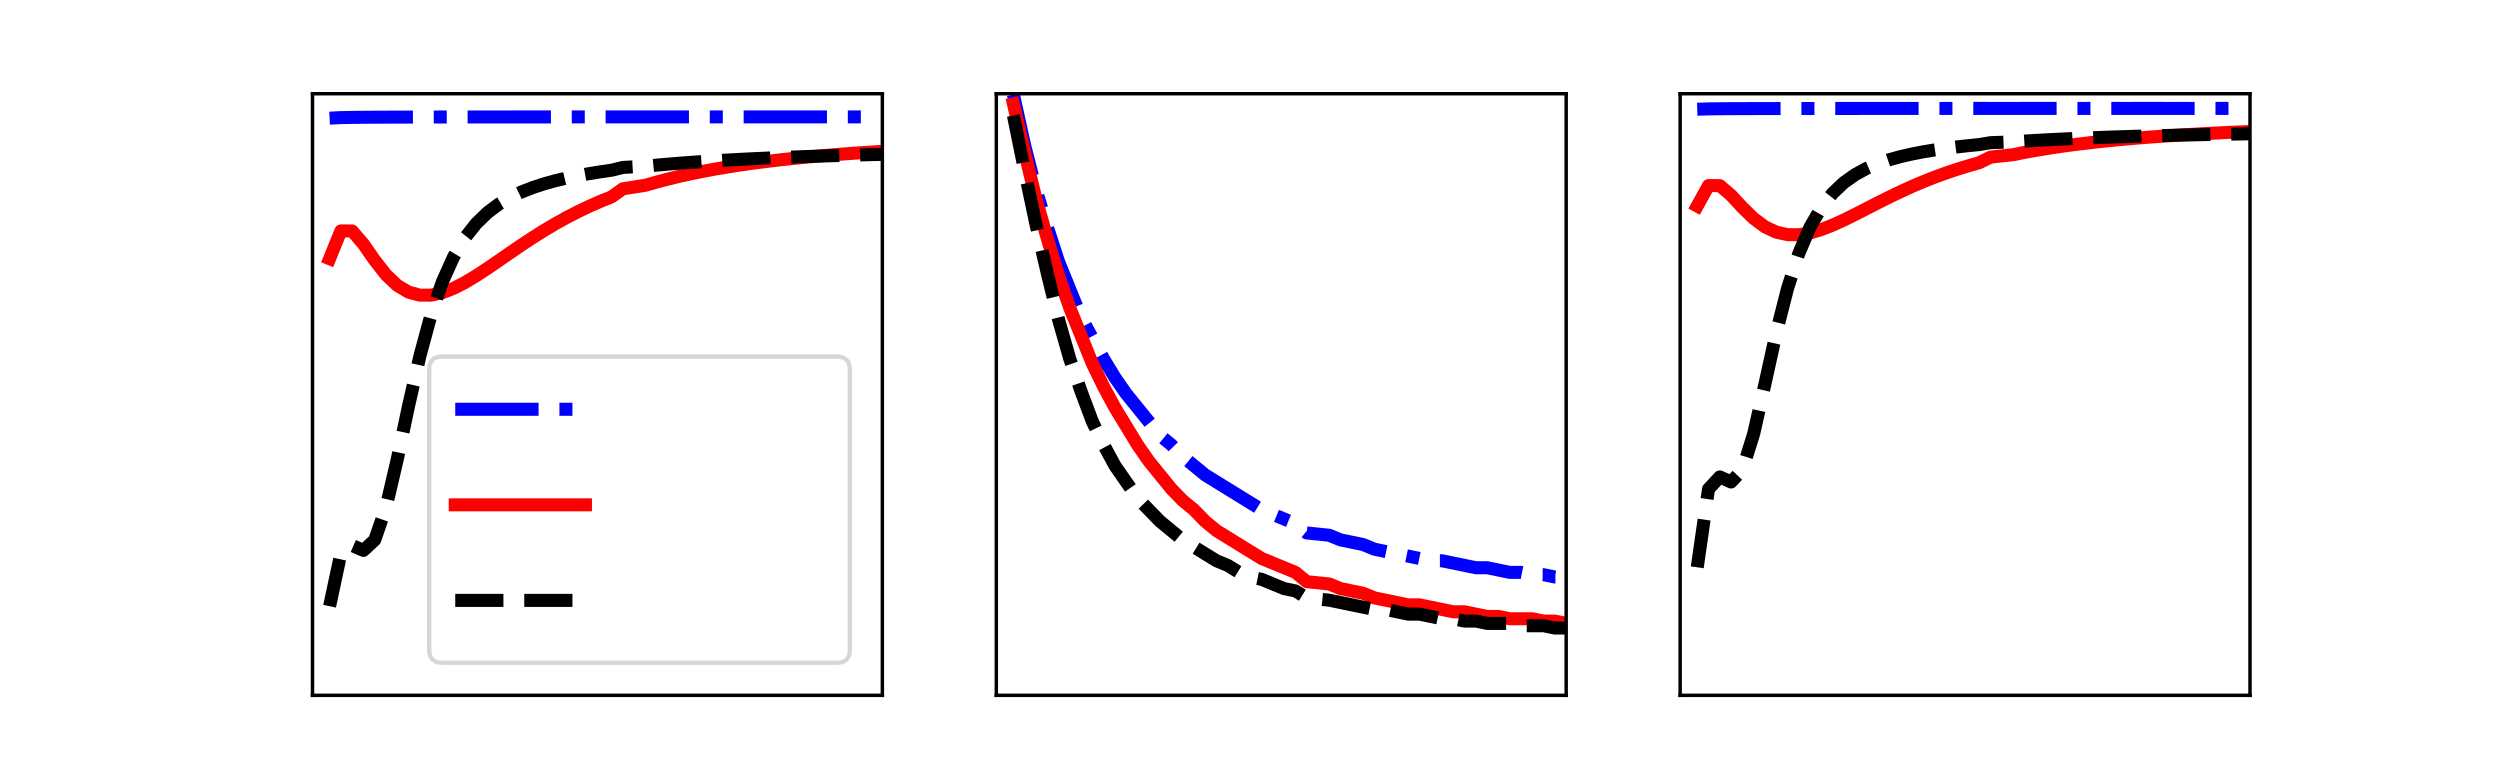<?xml version="1.0" encoding="utf-8" standalone="no"?>
<!DOCTYPE svg PUBLIC "-//W3C//DTD SVG 1.1//EN"
  "http://www.w3.org/Graphics/SVG/1.1/DTD/svg11.dtd">
<svg xmlns:xlink="http://www.w3.org/1999/xlink" width="576pt" height="180pt" viewBox="0 0 576 180" xmlns="http://www.w3.org/2000/svg" version="1.1">
 <defs>
  <style type="text/css">*{stroke-linejoin: round; stroke-linecap: butt}</style>
 </defs>
 <g id="figure_1">
  <g id="patch_1">
   <path d="M 0 180 
L 576 180 
L 576 0 
L 0 0 
z
" style="fill: #ffffff"/>
  </g>
  <g id="axes_1">
   <g id="patch_2">
    <path d="M 72 160.2 
L 203.294 160.2 
L 203.294 21.6 
L 72 21.6 
z
" style="fill: #ffffff"/>
   </g>
   <g id="matplotlib.axis_1"/>
   <g id="matplotlib.axis_2"/>
   <g id="line2d_1">
    <path d="M 75.939 27.228 
L 78.538 27.096 
L 81.137 27.047 
L 83.736 27.022 
L 86.335 27.004 
L 88.934 26.992 
L 91.533 26.982 
L 94.132 26.974 
L 96.732 26.968 
L 99.331 26.963 
L 101.93 26.958 
L 104.529 26.955 
L 107.128 26.952 
L 109.727 26.949 
L 112.326 26.947 
L 114.925 26.946 
L 117.524 26.944 
L 120.123 26.943 
L 122.722 26.941 
L 125.321 26.94 
L 127.921 26.94 
L 130.52 26.939 
L 133.119 26.938 
L 135.718 26.938 
L 138.317 26.937 
L 140.916 26.937 
L 143.515 26.936 
L 148.713 26.935 
L 151.312 26.935 
L 153.911 26.935 
L 156.511 26.935 
L 159.11 26.935 
L 161.709 26.934 
L 164.308 26.934 
L 166.907 26.934 
L 169.506 26.934 
L 172.105 26.934 
L 174.704 26.934 
L 177.303 26.934 
L 179.902 26.933 
L 182.501 26.933 
L 185.101 26.933 
L 187.7 26.933 
L 190.299 26.933 
L 192.898 26.933 
L 195.497 26.933 
L 198.096 26.933 
L 200.695 26.933 
L 203.294 26.933 
" clip-path="url(#pff7d1c01ce)" style="fill: none; stroke-dasharray: 19.2,4.8,3,4.8; stroke-dashoffset: 0; stroke: #0000ff; stroke-width: 3"/>
   </g>
   <g id="line2d_2">
    <path d="M 75.939 59.603 
L 78.538 53.202 
L 81.137 53.214 
L 83.736 56.238 
L 86.335 59.981 
L 88.934 63.296 
L 91.533 65.76 
L 94.132 67.303 
L 96.732 68.008 
L 99.331 68.005 
L 101.93 67.434 
L 104.529 66.423 
L 107.128 65.087 
L 109.727 63.525 
L 112.326 61.82 
L 114.925 60.042 
L 117.524 58.245 
L 120.123 56.473 
L 122.722 54.757 
L 125.321 53.12 
L 127.921 51.575 
L 130.52 50.13 
L 133.119 48.787 
L 135.718 47.545 
L 138.317 46.4 
L 140.916 45.348 
L 143.515 43.496 
L 148.713 42.684 
L 151.312 41.94 
L 153.911 41.257 
L 156.511 40.63 
L 159.11 40.055 
L 161.709 39.526 
L 164.308 39.039 
L 166.907 38.59 
L 169.506 38.177 
L 172.105 37.795 
L 174.704 37.442 
L 177.303 37.115 
L 179.902 36.813 
L 182.501 36.532 
L 185.101 36.271 
L 187.7 36.028 
L 190.299 35.802 
L 192.898 35.591 
L 195.497 35.394 
L 198.096 35.21 
L 200.695 35.038 
L 203.294 34.877 
" clip-path="url(#pff7d1c01ce)" style="fill: none; stroke: #ff0000; stroke-width: 3; stroke-linecap: square"/>
   </g>
   <g id="line2d_3">
    <path d="M 75.939 139.674 
L 78.538 127.509 
L 81.137 125.687 
L 83.736 126.813 
L 86.335 124.411 
L 88.934 116.918 
L 91.533 105.808 
L 94.132 93.53 
L 96.732 82.083 
L 99.331 72.48 
L 101.93 64.912 
L 104.529 59.139 
L 107.128 54.784 
L 109.727 51.493 
L 112.326 48.978 
L 114.925 47.027 
L 117.524 45.483 
L 120.123 44.24 
L 122.722 43.219 
L 125.321 42.367 
L 127.921 41.645 
L 130.52 41.025 
L 133.119 40.485 
L 135.718 40.011 
L 138.317 39.592 
L 140.916 39.217 
L 143.515 38.576 
L 148.713 38.3 
L 151.312 38.048 
L 153.911 37.818 
L 156.511 37.607 
L 159.11 37.412 
L 161.709 37.233 
L 164.308 37.066 
L 166.907 36.913 
L 169.506 36.77 
L 172.105 36.637 
L 174.704 36.513 
L 177.303 36.397 
L 179.902 36.289 
L 182.501 36.188 
L 185.101 36.093 
L 187.7 36.004 
L 190.299 35.921 
L 192.898 35.842 
L 195.497 35.768 
L 198.096 35.699 
L 200.695 35.633 
L 203.294 35.571 
" clip-path="url(#pff7d1c01ce)" style="fill: none; stroke-dasharray: 11.1,4.8; stroke-dashoffset: 0; stroke: #000000; stroke-width: 3"/>
   </g>
   <g id="patch_3">
    <path d="M 72 160.2 
L 72 21.6 
" style="fill: none; stroke: #000000; stroke-width: 0.8; stroke-linejoin: miter; stroke-linecap: square"/>
   </g>
   <g id="patch_4">
    <path d="M 203.294 160.2 
L 203.294 21.6 
" style="fill: none; stroke: #000000; stroke-width: 0.8; stroke-linejoin: miter; stroke-linecap: square"/>
   </g>
   <g id="patch_5">
    <path d="M 72 160.2 
L 203.294 160.2 
" style="fill: none; stroke: #000000; stroke-width: 0.8; stroke-linejoin: miter; stroke-linecap: square"/>
   </g>
   <g id="patch_6">
    <path d="M 72 21.6 
L 203.294 21.6 
" style="fill: none; stroke: #000000; stroke-width: 0.8; stroke-linejoin: miter; stroke-linecap: square"/>
   </g>
   <g id="legend_1">
    <g id="patch_7">
     <path d="M 101.889 152.7 
L 192.794 152.7 
Q 195.794 152.7 195.794 149.7 
L 195.794 85.148 
Q 195.794 82.148 192.794 82.148 
L 101.889 82.148 
Q 98.889 82.148 98.889 85.148 
L 98.889 149.7 
Q 98.889 152.7 101.889 152.7 
z
" style="fill: #ffffff; opacity: 0.8; stroke: #cccccc; stroke-linejoin: miter"/>
    </g>
    <g id="line2d_4">
     <path d="M 104.889 94.296 
L 119.889 94.296 
L 134.889 94.296 
" style="fill: none; stroke-dasharray: 19.2,4.8,3,4.8; stroke-dashoffset: 0; stroke: #0000ff; stroke-width: 3"/>
    </g>
    <g id="text_1">
     <!--           -->
     <g transform="translate(146.889 99.546) scale(0.15 -0.15)">
      <defs>
       <path id="DejaVuSans-20" transform="scale(0.016)"/>
      </defs>
      <use xlink:href="#DejaVuSans-20"/>
      <use xlink:href="#DejaVuSans-20" x="31.787"/>
      <use xlink:href="#DejaVuSans-20" x="63.574"/>
      <use xlink:href="#DejaVuSans-20" x="95.361"/>
      <use xlink:href="#DejaVuSans-20" x="127.148"/>
      <use xlink:href="#DejaVuSans-20" x="158.936"/>
      <use xlink:href="#DejaVuSans-20" x="190.723"/>
      <use xlink:href="#DejaVuSans-20" x="222.51"/>
      <use xlink:href="#DejaVuSans-20" x="254.297"/>
     </g>
    </g>
    <g id="line2d_5">
     <path d="M 104.889 116.313 
L 119.889 116.313 
L 134.889 116.313 
" style="fill: none; stroke: #ff0000; stroke-width: 3; stroke-linecap: square"/>
    </g>
    <g id="text_2">
     <!--           -->
     <g transform="translate(146.889 121.563) scale(0.15 -0.15)">
      <use xlink:href="#DejaVuSans-20"/>
      <use xlink:href="#DejaVuSans-20" x="31.787"/>
      <use xlink:href="#DejaVuSans-20" x="63.574"/>
      <use xlink:href="#DejaVuSans-20" x="95.361"/>
      <use xlink:href="#DejaVuSans-20" x="127.148"/>
      <use xlink:href="#DejaVuSans-20" x="158.936"/>
      <use xlink:href="#DejaVuSans-20" x="190.723"/>
      <use xlink:href="#DejaVuSans-20" x="222.51"/>
      <use xlink:href="#DejaVuSans-20" x="254.297"/>
     </g>
    </g>
    <g id="line2d_6">
     <path d="M 104.889 138.33 
L 119.889 138.33 
L 134.889 138.33 
" style="fill: none; stroke-dasharray: 11.1,4.8; stroke-dashoffset: 0; stroke: #000000; stroke-width: 3"/>
    </g>
    <g id="text_3">
     <!--           -->
     <g transform="translate(146.889 143.58) scale(0.15 -0.15)">
      <use xlink:href="#DejaVuSans-20"/>
      <use xlink:href="#DejaVuSans-20" x="31.787"/>
      <use xlink:href="#DejaVuSans-20" x="63.574"/>
      <use xlink:href="#DejaVuSans-20" x="95.361"/>
      <use xlink:href="#DejaVuSans-20" x="127.148"/>
      <use xlink:href="#DejaVuSans-20" x="158.936"/>
      <use xlink:href="#DejaVuSans-20" x="190.723"/>
      <use xlink:href="#DejaVuSans-20" x="222.51"/>
      <use xlink:href="#DejaVuSans-20" x="254.297"/>
     </g>
    </g>
   </g>
  </g>
  <g id="axes_2">
   <g id="patch_8">
    <path d="M 229.553 160.2 
L 360.847 160.2 
L 360.847 21.6 
L 229.553 21.6 
z
" style="fill: #ffffff"/>
   </g>
   <g id="matplotlib.axis_3"/>
   <g id="matplotlib.axis_4"/>
   <g id="line2d_7">
    <path d="M 233.492 21.787 
L 236.091 33.544 
L 238.69 43.698 
L 241.289 52.249 
L 243.888 60.265 
L 246.487 66.678 
L 249.086 73.091 
L 251.685 77.9 
L 254.284 82.71 
L 256.884 86.985 
L 259.483 90.726 
L 262.082 93.933 
L 264.681 97.139 
L 267.28 100.346 
L 269.879 102.483 
L 272.478 105.155 
L 275.077 107.293 
L 277.676 109.431 
L 280.275 111.034 
L 282.874 112.637 
L 285.474 114.24 
L 288.073 115.844 
L 290.672 117.447 
L 293.271 118.516 
L 295.87 119.585 
L 298.469 120.653 
L 301.068 122.791 
L 306.266 123.326 
L 308.865 124.394 
L 311.464 124.929 
L 314.063 125.463 
L 316.663 126.532 
L 319.262 127.066 
L 321.861 127.601 
L 324.46 128.135 
L 327.059 128.67 
L 329.658 129.204 
L 332.257 129.204 
L 334.856 129.738 
L 337.455 130.273 
L 340.054 130.807 
L 342.653 130.807 
L 345.253 131.342 
L 347.852 131.876 
L 350.451 131.876 
L 353.05 132.411 
L 355.649 132.411 
L 358.248 132.945 
L 360.847 132.945 
" clip-path="url(#p08aead12d5)" style="fill: none; stroke-dasharray: 19.2,4.8,3,4.8; stroke-dashoffset: 0; stroke: #0000ff; stroke-width: 3"/>
   </g>
   <g id="line2d_8">
    <path d="M 233.492 23.925 
L 236.091 35.147 
L 238.69 45.836 
L 241.289 54.921 
L 243.888 63.471 
L 246.487 70.953 
L 249.086 77.366 
L 251.685 83.779 
L 254.284 89.123 
L 256.884 93.933 
L 259.483 98.208 
L 262.082 102.483 
L 264.681 106.224 
L 267.28 109.431 
L 269.879 112.637 
L 272.478 115.309 
L 275.077 117.447 
L 277.676 120.119 
L 280.275 122.257 
L 282.874 123.86 
L 285.474 125.463 
L 288.073 127.066 
L 290.672 128.67 
L 293.271 129.738 
L 295.87 130.807 
L 298.469 131.876 
L 301.068 134.014 
L 306.266 134.548 
L 308.865 135.617 
L 311.464 136.151 
L 314.063 136.686 
L 316.663 137.755 
L 319.262 138.289 
L 321.861 138.823 
L 324.46 139.358 
L 327.059 139.358 
L 329.658 139.892 
L 332.257 140.427 
L 334.856 140.961 
L 337.455 140.961 
L 340.054 141.496 
L 342.653 142.03 
L 345.253 142.03 
L 347.852 142.564 
L 350.451 142.564 
L 353.05 142.564 
L 355.649 143.099 
L 358.248 143.099 
L 360.847 143.633 
" clip-path="url(#p08aead12d5)" style="fill: none; stroke: #ff0000; stroke-width: 3; stroke-linecap: square"/>
   </g>
   <g id="line2d_9">
    <path d="M 233.492 26.597 
L 236.091 39.423 
L 238.69 51.714 
L 241.289 62.937 
L 243.888 73.625 
L 246.487 82.71 
L 249.086 90.192 
L 251.685 97.139 
L 254.284 102.483 
L 256.884 107.293 
L 259.483 111.034 
L 262.082 114.775 
L 264.681 117.447 
L 267.28 120.119 
L 269.879 122.257 
L 272.478 124.394 
L 275.077 125.998 
L 277.676 127.601 
L 280.275 129.204 
L 282.874 130.273 
L 285.474 131.876 
L 288.073 132.945 
L 290.672 133.479 
L 293.271 134.548 
L 295.87 135.617 
L 298.469 136.151 
L 301.068 137.755 
L 306.266 138.289 
L 308.865 138.823 
L 311.464 139.358 
L 314.063 139.892 
L 316.663 140.427 
L 319.262 140.427 
L 321.861 140.961 
L 324.46 141.496 
L 327.059 141.496 
L 329.658 142.03 
L 332.257 142.564 
L 334.856 142.564 
L 337.455 143.099 
L 340.054 143.099 
L 342.653 143.633 
L 345.253 143.633 
L 347.852 143.633 
L 350.451 144.168 
L 353.05 144.168 
L 355.649 144.168 
L 358.248 144.702 
L 360.847 144.702 
" clip-path="url(#p08aead12d5)" style="fill: none; stroke-dasharray: 11.1,4.8; stroke-dashoffset: 0; stroke: #000000; stroke-width: 3"/>
   </g>
   <g id="patch_9">
    <path d="M 229.553 160.2 
L 229.553 21.6 
" style="fill: none; stroke: #000000; stroke-width: 0.8; stroke-linejoin: miter; stroke-linecap: square"/>
   </g>
   <g id="patch_10">
    <path d="M 360.847 160.2 
L 360.847 21.6 
" style="fill: none; stroke: #000000; stroke-width: 0.8; stroke-linejoin: miter; stroke-linecap: square"/>
   </g>
   <g id="patch_11">
    <path d="M 229.553 160.2 
L 360.847 160.2 
" style="fill: none; stroke: #000000; stroke-width: 0.8; stroke-linejoin: miter; stroke-linecap: square"/>
   </g>
   <g id="patch_12">
    <path d="M 229.553 21.6 
L 360.847 21.6 
" style="fill: none; stroke: #000000; stroke-width: 0.8; stroke-linejoin: miter; stroke-linecap: square"/>
   </g>
  </g>
  <g id="axes_3">
   <g id="patch_13">
    <path d="M 387.106 160.2 
L 518.4 160.2 
L 518.4 21.6 
L 387.106 21.6 
z
" style="fill: #ffffff"/>
   </g>
   <g id="matplotlib.axis_5"/>
   <g id="matplotlib.axis_6"/>
   <g id="line2d_10">
    <path d="M 391.045 25.169 
L 393.644 25.086 
L 396.243 25.055 
L 398.842 25.038 
L 401.441 25.027 
L 404.04 25.019 
L 406.639 25.013 
L 409.238 25.008 
L 411.837 25.004 
L 414.436 25.001 
L 417.036 24.997 
L 419.635 24.995 
L 422.234 24.992 
L 424.833 24.989 
L 427.432 24.989 
L 430.031 24.986 
L 432.63 24.984 
L 435.229 24.984 
L 437.828 24.983 
L 440.427 24.983 
L 443.026 24.981 
L 445.626 24.98 
L 448.225 24.98 
L 450.824 24.98 
L 453.423 24.979 
L 456.022 24.977 
L 458.621 24.979 
L 463.819 24.979 
L 466.418 24.978 
L 469.017 24.978 
L 471.616 24.978 
L 474.216 24.978 
L 476.815 24.979 
L 479.414 24.979 
L 482.013 24.978 
L 484.612 24.978 
L 487.211 24.978 
L 489.81 24.979 
L 492.409 24.978 
L 495.008 24.978 
L 497.607 24.978 
L 500.206 24.979 
L 502.805 24.978 
L 505.405 24.979 
L 508.004 24.979 
L 510.603 24.977 
L 513.202 24.977 
L 515.801 24.978 
L 518.4 24.978 
" clip-path="url(#p9aa1fb9306)" style="fill: none; stroke-dasharray: 19.2,4.8,3,4.8; stroke-dashoffset: 0; stroke: #0000ff; stroke-width: 3"/>
   </g>
   <g id="line2d_11">
    <path d="M 391.045 47.459 
L 393.644 42.752 
L 396.243 42.772 
L 398.842 44.99 
L 401.441 47.792 
L 404.04 50.329 
L 406.639 52.257 
L 409.238 53.486 
L 411.837 54.063 
L 414.436 54.086 
L 417.036 53.662 
L 419.635 52.89 
L 422.234 51.872 
L 424.833 50.688 
L 427.432 49.404 
L 430.031 48.074 
L 432.63 46.744 
L 435.229 45.44 
L 437.828 44.19 
L 440.427 43.003 
L 443.026 41.893 
L 445.626 40.861 
L 448.225 39.908 
L 450.824 39.03 
L 453.423 38.227 
L 456.022 37.489 
L 458.621 36.199 
L 463.819 35.638 
L 466.418 35.121 
L 469.017 34.651 
L 471.616 34.221 
L 474.216 33.826 
L 476.815 33.462 
L 479.414 33.129 
L 482.013 32.823 
L 484.612 32.541 
L 487.211 32.279 
L 489.81 32.037 
L 492.409 31.816 
L 495.008 31.611 
L 497.607 31.419 
L 500.206 31.245 
L 502.805 31.077 
L 505.405 30.926 
L 508.004 30.78 
L 510.603 30.65 
L 513.202 30.522 
L 515.801 30.407 
L 518.4 30.297 
" clip-path="url(#p9aa1fb9306)" style="fill: none; stroke: #ff0000; stroke-width: 3; stroke-linecap: square"/>
   </g>
   <g id="line2d_12">
    <path d="M 391.045 130.707 
L 393.644 112.672 
L 396.243 109.881 
L 398.842 111.049 
L 401.441 108.268 
L 404.04 99.979 
L 406.639 88.488 
L 409.238 76.724 
L 411.837 66.504 
L 414.436 58.416 
L 417.036 52.328 
L 419.635 47.828 
L 422.234 44.525 
L 424.833 42.07 
L 427.432 40.227 
L 430.031 38.81 
L 432.63 37.705 
L 435.229 36.819 
L 437.828 36.094 
L 440.427 35.502 
L 443.026 34.995 
L 445.626 34.563 
L 448.225 34.192 
L 450.824 33.858 
L 453.423 33.57 
L 456.022 33.309 
L 458.621 32.874 
L 463.819 32.682 
L 466.418 32.51 
L 469.017 32.353 
L 471.616 32.211 
L 474.216 32.083 
L 476.815 31.956 
L 479.414 31.84 
L 482.013 31.737 
L 484.612 31.644 
L 487.211 31.548 
L 489.81 31.47 
L 492.409 31.385 
L 495.008 31.318 
L 497.607 31.243 
L 500.206 31.188 
L 502.805 31.119 
L 505.405 31.068 
L 508.004 31.012 
L 510.603 30.959 
L 513.202 30.92 
L 515.801 30.869 
L 518.4 30.825 
" clip-path="url(#p9aa1fb9306)" style="fill: none; stroke-dasharray: 11.1,4.8; stroke-dashoffset: 0; stroke: #000000; stroke-width: 3"/>
   </g>
   <g id="patch_14">
    <path d="M 387.106 160.2 
L 387.106 21.6 
" style="fill: none; stroke: #000000; stroke-width: 0.8; stroke-linejoin: miter; stroke-linecap: square"/>
   </g>
   <g id="patch_15">
    <path d="M 518.4 160.2 
L 518.4 21.6 
" style="fill: none; stroke: #000000; stroke-width: 0.8; stroke-linejoin: miter; stroke-linecap: square"/>
   </g>
   <g id="patch_16">
    <path d="M 387.106 160.2 
L 518.4 160.2 
" style="fill: none; stroke: #000000; stroke-width: 0.8; stroke-linejoin: miter; stroke-linecap: square"/>
   </g>
   <g id="patch_17">
    <path d="M 387.106 21.6 
L 518.4 21.6 
" style="fill: none; stroke: #000000; stroke-width: 0.8; stroke-linejoin: miter; stroke-linecap: square"/>
   </g>
  </g>
 </g>
 <defs>
  <clipPath id="pff7d1c01ce">
   <rect x="72" y="21.6" width="131.294" height="138.6"/>
  </clipPath>
  <clipPath id="p08aead12d5">
   <rect x="229.553" y="21.6" width="131.294" height="138.6"/>
  </clipPath>
  <clipPath id="p9aa1fb9306">
   <rect x="387.106" y="21.6" width="131.294" height="138.6"/>
  </clipPath>
 </defs>
</svg>
